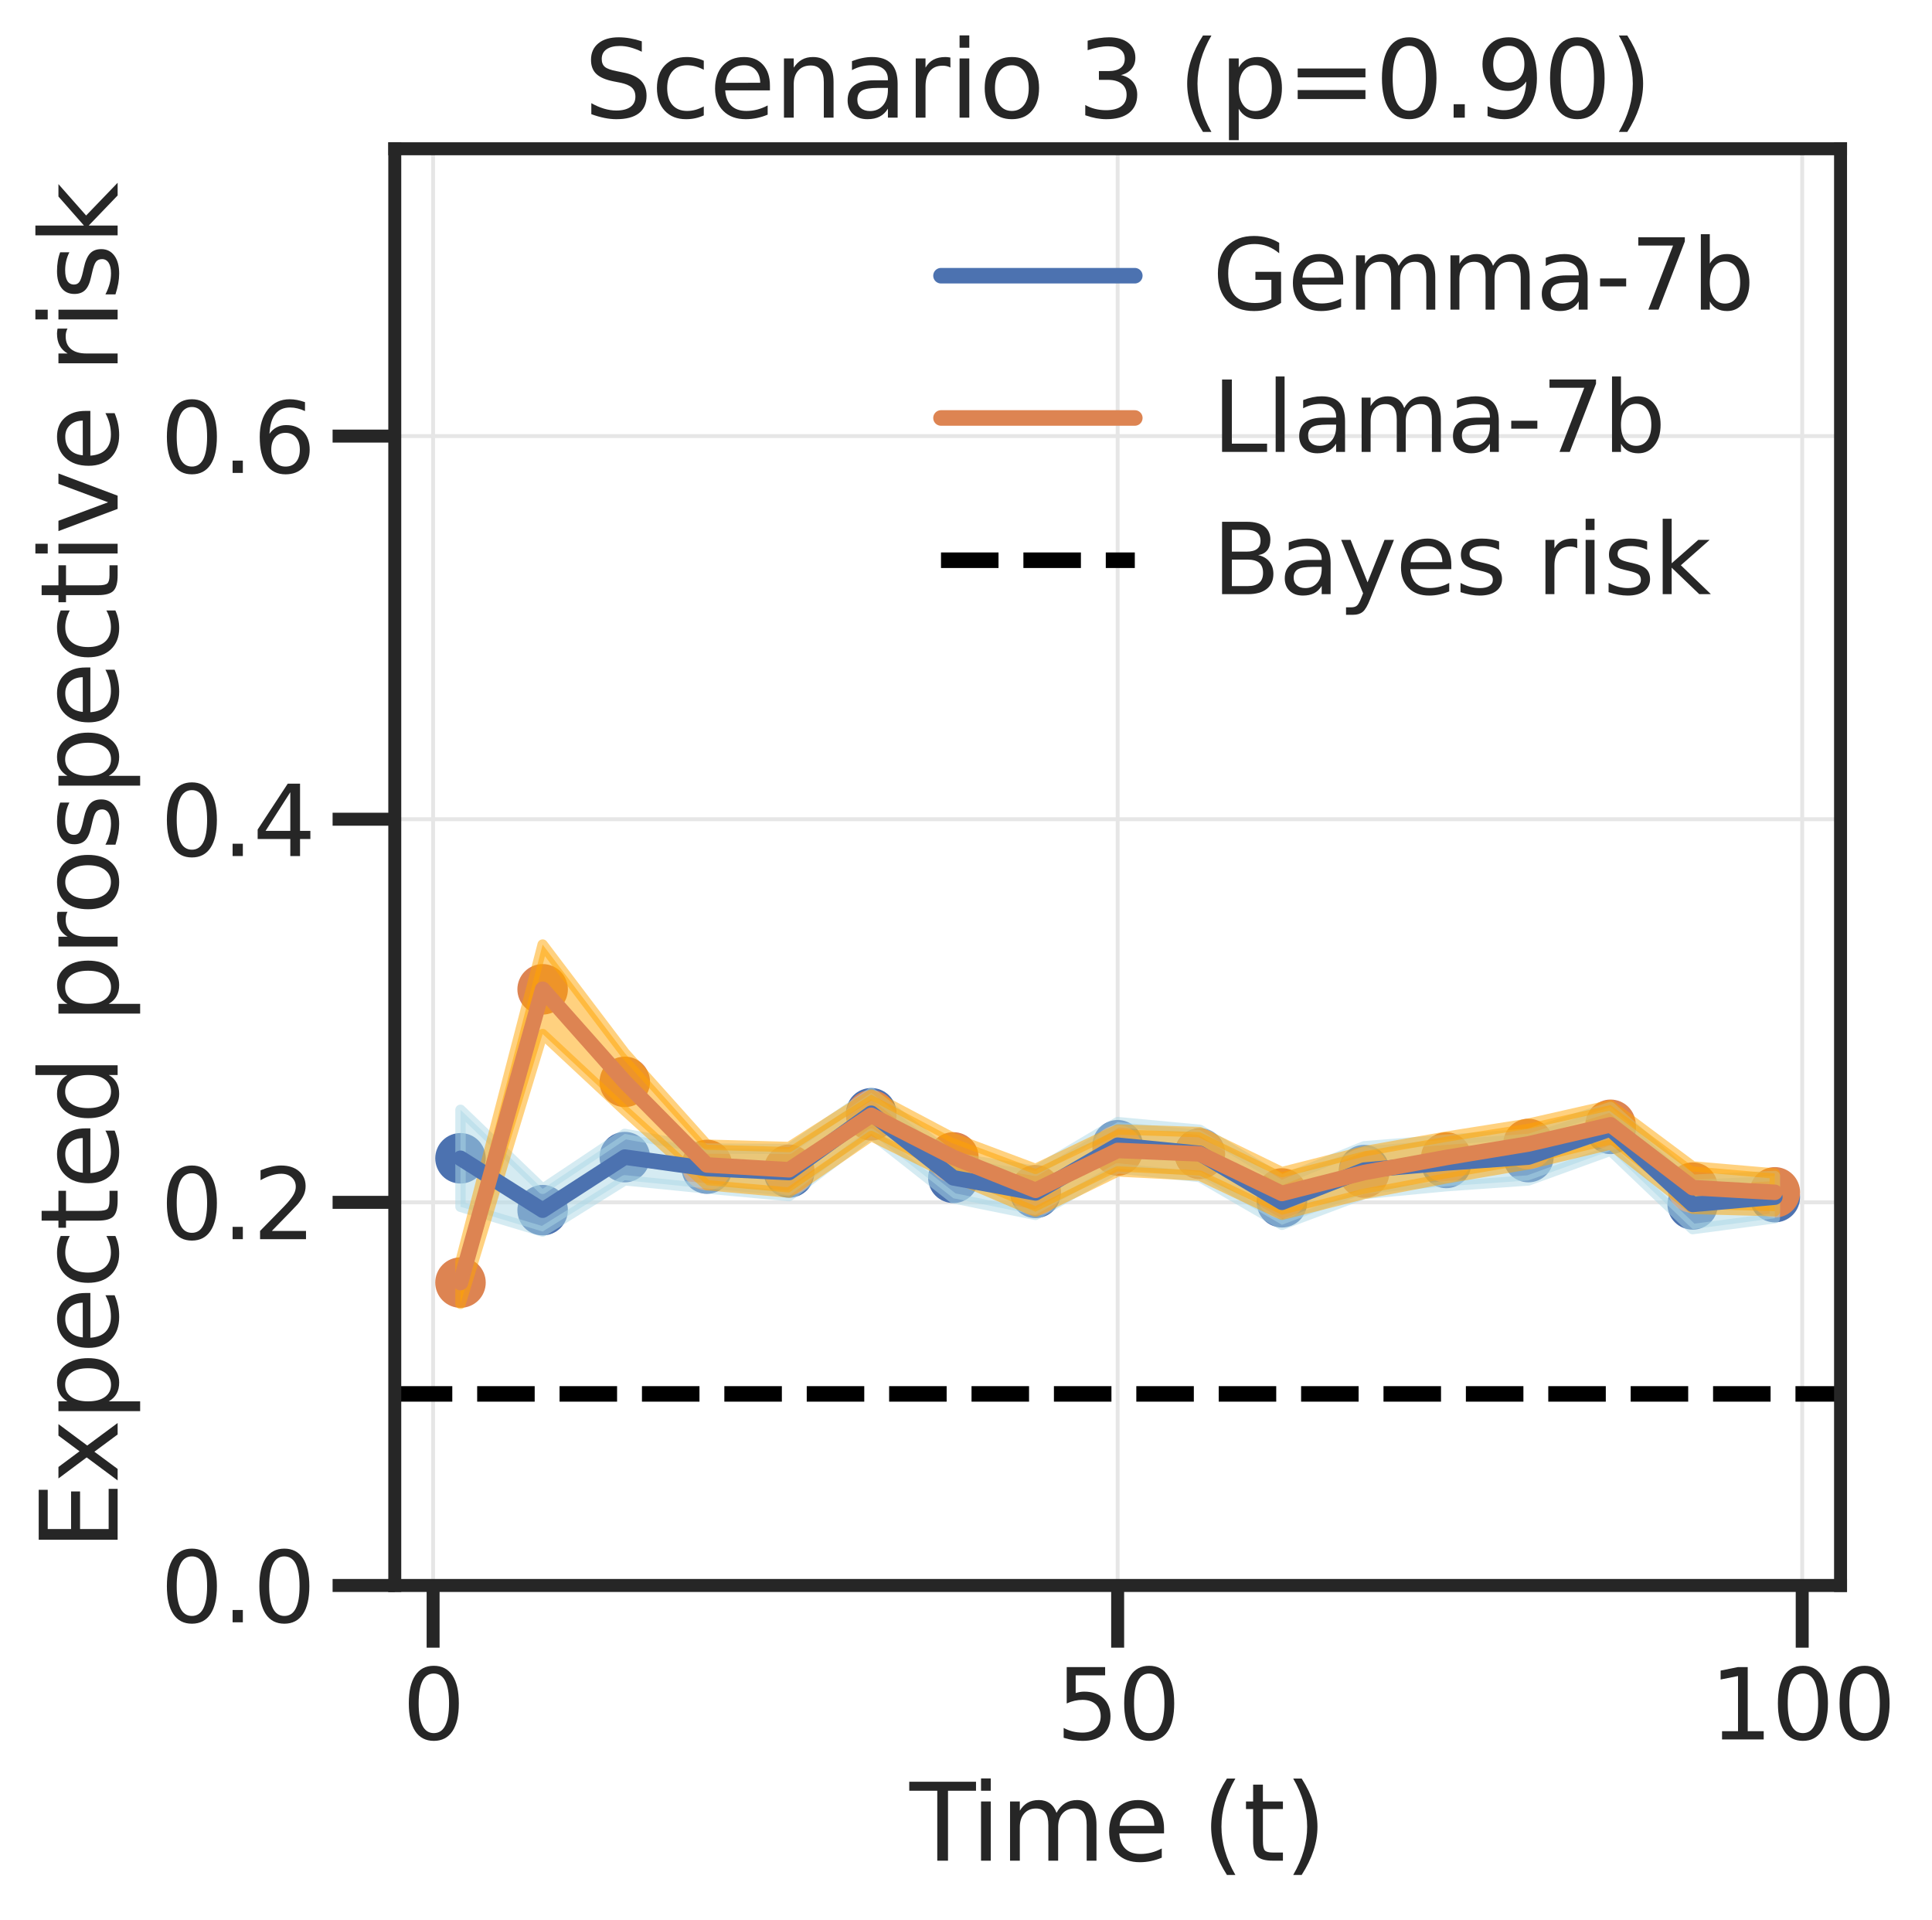 <?xml version="1.0" encoding="utf-8" standalone="no"?>
<!DOCTYPE svg PUBLIC "-//W3C//DTD SVG 1.1//EN"
  "http://www.w3.org/Graphics/SVG/1.1/DTD/svg11.dtd">
<svg xmlns:xlink="http://www.w3.org/1999/xlink" width="372.831pt" height="370.442pt" viewBox="0 0 372.831 370.442" xmlns="http://www.w3.org/2000/svg" version="1.1">
 <defs>
  <style type="text/css">*{stroke-linejoin: round; stroke-linecap: butt}</style>
 </defs>
 <g id="figure_1">
  <g id="patch_1">
   <path d="M 0 370.442 
L 372.831 370.442 
L 372.831 0 
L 0 0 
z
" style="fill: #ffffff"/>
  </g>
  <g id="axes_1">
   <g id="patch_2">
    <path d="M 76.182 305.901 
L 355.182 305.901 
L 355.182 28.701 
L 76.182 28.701 
z
" style="fill: #ffffff"/>
   </g>
   <g id="matplotlib.axis_1">
    <g id="xtick_1">
     <g id="line2d_1">
      <path d="M 83.58 305.901 
L 83.58 28.701 
" clip-path="url(#pe29588c48b)" style="fill: none; stroke: #e6e6e6; stroke-width: 0.75; stroke-linecap: round"/>
     </g>
     <g id="line2d_2">
      <defs>
       <path id="m3d5033e2d2" d="M 0 0 
L 0 12 
" style="stroke: #262626; stroke-width: 2.5"/>
      </defs>
      <g>
       <use xlink:href="#m3d5033e2d2" x="83.58" y="305.901" style="fill: #262626; stroke: #262626; stroke-width: 2.5"/>
      </g>
     </g>
     <g id="text_1">
      <!-- 0 -->
      <g style="fill: #262626" transform="translate(77.631 335.61) scale(0.187 -0.187)">
       <defs>
        <path id="DejaVuSans-30" d="M 2034 4250 
Q 1547 4250 1301 3770 
Q 1056 3291 1056 2328 
Q 1056 1369 1301 889 
Q 1547 409 2034 409 
Q 2525 409 2770 889 
Q 3016 1369 3016 2328 
Q 3016 3291 2770 3770 
Q 2525 4250 2034 4250 
z
M 2034 4750 
Q 2819 4750 3233 4129 
Q 3647 3509 3647 2328 
Q 3647 1150 3233 529 
Q 2819 -91 2034 -91 
Q 1250 -91 836 529 
Q 422 1150 422 2328 
Q 422 3509 836 4129 
Q 1250 4750 2034 4750 
z
" transform="scale(0.016)"/>
       </defs>
       <use xlink:href="#DejaVuSans-30"/>
      </g>
     </g>
    </g>
    <g id="xtick_2">
     <g id="line2d_3">
      <path d="M 215.682 305.901 
L 215.682 28.701 
" clip-path="url(#pe29588c48b)" style="fill: none; stroke: #e6e6e6; stroke-width: 0.75; stroke-linecap: round"/>
     </g>
     <g id="line2d_4">
      <g>
       <use xlink:href="#m3d5033e2d2" x="215.682" y="305.901" style="fill: #262626; stroke: #262626; stroke-width: 2.5"/>
      </g>
     </g>
     <g id="text_2">
      <!-- 50 -->
      <g style="fill: #262626" transform="translate(203.784 335.61) scale(0.187 -0.187)">
       <defs>
        <path id="DejaVuSans-35" d="M 691 4666 
L 3169 4666 
L 3169 4134 
L 1269 4134 
L 1269 2991 
Q 1406 3038 1543 3061 
Q 1681 3084 1819 3084 
Q 2600 3084 3056 2656 
Q 3513 2228 3513 1497 
Q 3513 744 3044 326 
Q 2575 -91 1722 -91 
Q 1428 -91 1123 -41 
Q 819 9 494 109 
L 494 744 
Q 775 591 1075 516 
Q 1375 441 1709 441 
Q 2250 441 2565 725 
Q 2881 1009 2881 1497 
Q 2881 1984 2565 2268 
Q 2250 2553 1709 2553 
Q 1456 2553 1204 2497 
Q 953 2441 691 2322 
L 691 4666 
z
" transform="scale(0.016)"/>
       </defs>
       <use xlink:href="#DejaVuSans-35"/>
       <use xlink:href="#DejaVuSans-30" x="63.623"/>
      </g>
     </g>
    </g>
    <g id="xtick_3">
     <g id="line2d_5">
      <path d="M 347.784 305.901 
L 347.784 28.701 
" clip-path="url(#pe29588c48b)" style="fill: none; stroke: #e6e6e6; stroke-width: 0.75; stroke-linecap: round"/>
     </g>
     <g id="line2d_6">
      <g>
       <use xlink:href="#m3d5033e2d2" x="347.784" y="305.901" style="fill: #262626; stroke: #262626; stroke-width: 2.5"/>
      </g>
     </g>
     <g id="text_3">
      <!-- 100 -->
      <g style="fill: #262626" transform="translate(329.938 335.61) scale(0.187 -0.187)">
       <defs>
        <path id="DejaVuSans-31" d="M 794 531 
L 1825 531 
L 1825 4091 
L 703 3866 
L 703 4441 
L 1819 4666 
L 2450 4666 
L 2450 531 
L 3481 531 
L 3481 0 
L 794 0 
L 794 531 
z
" transform="scale(0.016)"/>
       </defs>
       <use xlink:href="#DejaVuSans-31"/>
       <use xlink:href="#DejaVuSans-30" x="63.623"/>
       <use xlink:href="#DejaVuSans-30" x="127.246"/>
      </g>
     </g>
    </g>
    <g id="text_4">
     <!-- Time (t) -->
     <g style="fill: #262626" transform="translate(175.526 359) scale(0.204 -0.204)">
      <defs>
       <path id="DejaVuSans-54" d="M -19 4666 
L 3928 4666 
L 3928 4134 
L 2272 4134 
L 2272 0 
L 1638 0 
L 1638 4134 
L -19 4134 
L -19 4666 
z
" transform="scale(0.016)"/>
       <path id="DejaVuSans-69" d="M 603 3500 
L 1178 3500 
L 1178 0 
L 603 0 
L 603 3500 
z
M 603 4863 
L 1178 4863 
L 1178 4134 
L 603 4134 
L 603 4863 
z
" transform="scale(0.016)"/>
       <path id="DejaVuSans-6d" d="M 3328 2828 
Q 3544 3216 3844 3400 
Q 4144 3584 4550 3584 
Q 5097 3584 5394 3201 
Q 5691 2819 5691 2113 
L 5691 0 
L 5113 0 
L 5113 2094 
Q 5113 2597 4934 2840 
Q 4756 3084 4391 3084 
Q 3944 3084 3684 2787 
Q 3425 2491 3425 1978 
L 3425 0 
L 2847 0 
L 2847 2094 
Q 2847 2600 2669 2842 
Q 2491 3084 2119 3084 
Q 1678 3084 1418 2786 
Q 1159 2488 1159 1978 
L 1159 0 
L 581 0 
L 581 3500 
L 1159 3500 
L 1159 2956 
Q 1356 3278 1631 3431 
Q 1906 3584 2284 3584 
Q 2666 3584 2933 3390 
Q 3200 3197 3328 2828 
z
" transform="scale(0.016)"/>
       <path id="DejaVuSans-65" d="M 3597 1894 
L 3597 1613 
L 953 1613 
Q 991 1019 1311 708 
Q 1631 397 2203 397 
Q 2534 397 2845 478 
Q 3156 559 3463 722 
L 3463 178 
Q 3153 47 2828 -22 
Q 2503 -91 2169 -91 
Q 1331 -91 842 396 
Q 353 884 353 1716 
Q 353 2575 817 3079 
Q 1281 3584 2069 3584 
Q 2775 3584 3186 3129 
Q 3597 2675 3597 1894 
z
M 3022 2063 
Q 3016 2534 2758 2815 
Q 2500 3097 2075 3097 
Q 1594 3097 1305 2825 
Q 1016 2553 972 2059 
L 3022 2063 
z
" transform="scale(0.016)"/>
       <path id="DejaVuSans-20" transform="scale(0.016)"/>
       <path id="DejaVuSans-28" d="M 1984 4856 
Q 1566 4138 1362 3434 
Q 1159 2731 1159 2009 
Q 1159 1288 1364 580 
Q 1569 -128 1984 -844 
L 1484 -844 
Q 1016 -109 783 600 
Q 550 1309 550 2009 
Q 550 2706 781 3412 
Q 1013 4119 1484 4856 
L 1984 4856 
z
" transform="scale(0.016)"/>
       <path id="DejaVuSans-74" d="M 1172 4494 
L 1172 3500 
L 2356 3500 
L 2356 3053 
L 1172 3053 
L 1172 1153 
Q 1172 725 1289 603 
Q 1406 481 1766 481 
L 2356 481 
L 2356 0 
L 1766 0 
Q 1100 0 847 248 
Q 594 497 594 1153 
L 594 3053 
L 172 3053 
L 172 3500 
L 594 3500 
L 594 4494 
L 1172 4494 
z
" transform="scale(0.016)"/>
       <path id="DejaVuSans-29" d="M 513 4856 
L 1013 4856 
Q 1481 4119 1714 3412 
Q 1947 2706 1947 2009 
Q 1947 1309 1714 600 
Q 1481 -109 1013 -844 
L 513 -844 
Q 928 -128 1133 580 
Q 1338 1288 1338 2009 
Q 1338 2731 1133 3434 
Q 928 4138 513 4856 
z
" transform="scale(0.016)"/>
      </defs>
      <use xlink:href="#DejaVuSans-54"/>
      <use xlink:href="#DejaVuSans-69" x="57.959"/>
      <use xlink:href="#DejaVuSans-6d" x="85.742"/>
      <use xlink:href="#DejaVuSans-65" x="183.154"/>
      <use xlink:href="#DejaVuSans-20" x="244.678"/>
      <use xlink:href="#DejaVuSans-28" x="276.465"/>
      <use xlink:href="#DejaVuSans-74" x="315.479"/>
      <use xlink:href="#DejaVuSans-29" x="354.688"/>
     </g>
    </g>
   </g>
   <g id="matplotlib.axis_2">
    <g id="ytick_1">
     <g id="line2d_7">
      <path d="M 76.182 305.901 
L 355.182 305.901 
" clip-path="url(#pe29588c48b)" style="fill: none; stroke: #e6e6e6; stroke-width: 0.75; stroke-linecap: round"/>
     </g>
     <g id="line2d_8">
      <defs>
       <path id="m070ade17de" d="M 0 0 
L -12 0 
" style="stroke: #262626; stroke-width: 2.5"/>
      </defs>
      <g>
       <use xlink:href="#m070ade17de" x="76.182" y="305.901" style="fill: #262626; stroke: #262626; stroke-width: 2.5"/>
      </g>
     </g>
     <g id="text_5">
      <!-- 0.0 -->
      <g style="fill: #262626" transform="translate(30.943 313.005) scale(0.187 -0.187)">
       <defs>
        <path id="DejaVuSans-2e" d="M 684 794 
L 1344 794 
L 1344 0 
L 684 0 
L 684 794 
z
" transform="scale(0.016)"/>
       </defs>
       <use xlink:href="#DejaVuSans-30"/>
       <use xlink:href="#DejaVuSans-2e" x="63.623"/>
       <use xlink:href="#DejaVuSans-30" x="95.41"/>
      </g>
     </g>
    </g>
    <g id="ytick_2">
     <g id="line2d_9">
      <path d="M 76.182 231.981 
L 355.182 231.981 
" clip-path="url(#pe29588c48b)" style="fill: none; stroke: #e6e6e6; stroke-width: 0.75; stroke-linecap: round"/>
     </g>
     <g id="line2d_10">
      <g>
       <use xlink:href="#m070ade17de" x="76.182" y="231.981" style="fill: #262626; stroke: #262626; stroke-width: 2.5"/>
      </g>
     </g>
     <g id="text_6">
      <!-- 0.2 -->
      <g style="fill: #262626" transform="translate(30.943 239.085) scale(0.187 -0.187)">
       <defs>
        <path id="DejaVuSans-32" d="M 1228 531 
L 3431 531 
L 3431 0 
L 469 0 
L 469 531 
Q 828 903 1448 1529 
Q 2069 2156 2228 2338 
Q 2531 2678 2651 2914 
Q 2772 3150 2772 3378 
Q 2772 3750 2511 3984 
Q 2250 4219 1831 4219 
Q 1534 4219 1204 4116 
Q 875 4013 500 3803 
L 500 4441 
Q 881 4594 1212 4672 
Q 1544 4750 1819 4750 
Q 2544 4750 2975 4387 
Q 3406 4025 3406 3419 
Q 3406 3131 3298 2873 
Q 3191 2616 2906 2266 
Q 2828 2175 2409 1742 
Q 1991 1309 1228 531 
z
" transform="scale(0.016)"/>
       </defs>
       <use xlink:href="#DejaVuSans-30"/>
       <use xlink:href="#DejaVuSans-2e" x="63.623"/>
       <use xlink:href="#DejaVuSans-32" x="95.41"/>
      </g>
     </g>
    </g>
    <g id="ytick_3">
     <g id="line2d_11">
      <path d="M 76.182 158.061 
L 355.182 158.061 
" clip-path="url(#pe29588c48b)" style="fill: none; stroke: #e6e6e6; stroke-width: 0.75; stroke-linecap: round"/>
     </g>
     <g id="line2d_12">
      <g>
       <use xlink:href="#m070ade17de" x="76.182" y="158.061" style="fill: #262626; stroke: #262626; stroke-width: 2.5"/>
      </g>
     </g>
     <g id="text_7">
      <!-- 0.4 -->
      <g style="fill: #262626" transform="translate(30.943 165.165) scale(0.187 -0.187)">
       <defs>
        <path id="DejaVuSans-34" d="M 2419 4116 
L 825 1625 
L 2419 1625 
L 2419 4116 
z
M 2253 4666 
L 3047 4666 
L 3047 1625 
L 3713 1625 
L 3713 1100 
L 3047 1100 
L 3047 0 
L 2419 0 
L 2419 1100 
L 313 1100 
L 313 1709 
L 2253 4666 
z
" transform="scale(0.016)"/>
       </defs>
       <use xlink:href="#DejaVuSans-30"/>
       <use xlink:href="#DejaVuSans-2e" x="63.623"/>
       <use xlink:href="#DejaVuSans-34" x="95.41"/>
      </g>
     </g>
    </g>
    <g id="ytick_4">
     <g id="line2d_13">
      <path d="M 76.182 84.141 
L 355.182 84.141 
" clip-path="url(#pe29588c48b)" style="fill: none; stroke: #e6e6e6; stroke-width: 0.75; stroke-linecap: round"/>
     </g>
     <g id="line2d_14">
      <g>
       <use xlink:href="#m070ade17de" x="76.182" y="84.141" style="fill: #262626; stroke: #262626; stroke-width: 2.5"/>
      </g>
     </g>
     <g id="text_8">
      <!-- 0.6 -->
      <g style="fill: #262626" transform="translate(30.943 91.245) scale(0.187 -0.187)">
       <defs>
        <path id="DejaVuSans-36" d="M 2113 2584 
Q 1688 2584 1439 2293 
Q 1191 2003 1191 1497 
Q 1191 994 1439 701 
Q 1688 409 2113 409 
Q 2538 409 2786 701 
Q 3034 994 3034 1497 
Q 3034 2003 2786 2293 
Q 2538 2584 2113 2584 
z
M 3366 4563 
L 3366 3988 
Q 3128 4100 2886 4159 
Q 2644 4219 2406 4219 
Q 1781 4219 1451 3797 
Q 1122 3375 1075 2522 
Q 1259 2794 1537 2939 
Q 1816 3084 2150 3084 
Q 2853 3084 3261 2657 
Q 3669 2231 3669 1497 
Q 3669 778 3244 343 
Q 2819 -91 2113 -91 
Q 1303 -91 875 529 
Q 447 1150 447 2328 
Q 447 3434 972 4092 
Q 1497 4750 2381 4750 
Q 2619 4750 2861 4703 
Q 3103 4656 3366 4563 
z
" transform="scale(0.016)"/>
       </defs>
       <use xlink:href="#DejaVuSans-30"/>
       <use xlink:href="#DejaVuSans-2e" x="63.623"/>
       <use xlink:href="#DejaVuSans-36" x="95.41"/>
      </g>
     </g>
    </g>
    <g id="text_9">
     <!-- Expected prospective risk -->
     <g style="fill: #262626" transform="translate(22.701 299.123) rotate(-90) scale(0.204 -0.204)">
      <defs>
       <path id="DejaVuSans-45" d="M 628 4666 
L 3578 4666 
L 3578 4134 
L 1259 4134 
L 1259 2753 
L 3481 2753 
L 3481 2222 
L 1259 2222 
L 1259 531 
L 3634 531 
L 3634 0 
L 628 0 
L 628 4666 
z
" transform="scale(0.016)"/>
       <path id="DejaVuSans-78" d="M 3513 3500 
L 2247 1797 
L 3578 0 
L 2900 0 
L 1881 1375 
L 863 0 
L 184 0 
L 1544 1831 
L 300 3500 
L 978 3500 
L 1906 2253 
L 2834 3500 
L 3513 3500 
z
" transform="scale(0.016)"/>
       <path id="DejaVuSans-70" d="M 1159 525 
L 1159 -1331 
L 581 -1331 
L 581 3500 
L 1159 3500 
L 1159 2969 
Q 1341 3281 1617 3432 
Q 1894 3584 2278 3584 
Q 2916 3584 3314 3078 
Q 3713 2572 3713 1747 
Q 3713 922 3314 415 
Q 2916 -91 2278 -91 
Q 1894 -91 1617 61 
Q 1341 213 1159 525 
z
M 3116 1747 
Q 3116 2381 2855 2742 
Q 2594 3103 2138 3103 
Q 1681 3103 1420 2742 
Q 1159 2381 1159 1747 
Q 1159 1113 1420 752 
Q 1681 391 2138 391 
Q 2594 391 2855 752 
Q 3116 1113 3116 1747 
z
" transform="scale(0.016)"/>
       <path id="DejaVuSans-63" d="M 3122 3366 
L 3122 2828 
Q 2878 2963 2633 3030 
Q 2388 3097 2138 3097 
Q 1578 3097 1268 2742 
Q 959 2388 959 1747 
Q 959 1106 1268 751 
Q 1578 397 2138 397 
Q 2388 397 2633 464 
Q 2878 531 3122 666 
L 3122 134 
Q 2881 22 2623 -34 
Q 2366 -91 2075 -91 
Q 1284 -91 818 406 
Q 353 903 353 1747 
Q 353 2603 823 3093 
Q 1294 3584 2113 3584 
Q 2378 3584 2631 3529 
Q 2884 3475 3122 3366 
z
" transform="scale(0.016)"/>
       <path id="DejaVuSans-64" d="M 2906 2969 
L 2906 4863 
L 3481 4863 
L 3481 0 
L 2906 0 
L 2906 525 
Q 2725 213 2448 61 
Q 2172 -91 1784 -91 
Q 1150 -91 751 415 
Q 353 922 353 1747 
Q 353 2572 751 3078 
Q 1150 3584 1784 3584 
Q 2172 3584 2448 3432 
Q 2725 3281 2906 2969 
z
M 947 1747 
Q 947 1113 1208 752 
Q 1469 391 1925 391 
Q 2381 391 2643 752 
Q 2906 1113 2906 1747 
Q 2906 2381 2643 2742 
Q 2381 3103 1925 3103 
Q 1469 3103 1208 2742 
Q 947 2381 947 1747 
z
" transform="scale(0.016)"/>
       <path id="DejaVuSans-72" d="M 2631 2963 
Q 2534 3019 2420 3045 
Q 2306 3072 2169 3072 
Q 1681 3072 1420 2755 
Q 1159 2438 1159 1844 
L 1159 0 
L 581 0 
L 581 3500 
L 1159 3500 
L 1159 2956 
Q 1341 3275 1631 3429 
Q 1922 3584 2338 3584 
Q 2397 3584 2469 3576 
Q 2541 3569 2628 3553 
L 2631 2963 
z
" transform="scale(0.016)"/>
       <path id="DejaVuSans-6f" d="M 1959 3097 
Q 1497 3097 1228 2736 
Q 959 2375 959 1747 
Q 959 1119 1226 758 
Q 1494 397 1959 397 
Q 2419 397 2687 759 
Q 2956 1122 2956 1747 
Q 2956 2369 2687 2733 
Q 2419 3097 1959 3097 
z
M 1959 3584 
Q 2709 3584 3137 3096 
Q 3566 2609 3566 1747 
Q 3566 888 3137 398 
Q 2709 -91 1959 -91 
Q 1206 -91 779 398 
Q 353 888 353 1747 
Q 353 2609 779 3096 
Q 1206 3584 1959 3584 
z
" transform="scale(0.016)"/>
       <path id="DejaVuSans-73" d="M 2834 3397 
L 2834 2853 
Q 2591 2978 2328 3040 
Q 2066 3103 1784 3103 
Q 1356 3103 1142 2972 
Q 928 2841 928 2578 
Q 928 2378 1081 2264 
Q 1234 2150 1697 2047 
L 1894 2003 
Q 2506 1872 2764 1633 
Q 3022 1394 3022 966 
Q 3022 478 2636 193 
Q 2250 -91 1575 -91 
Q 1294 -91 989 -36 
Q 684 19 347 128 
L 347 722 
Q 666 556 975 473 
Q 1284 391 1588 391 
Q 1994 391 2212 530 
Q 2431 669 2431 922 
Q 2431 1156 2273 1281 
Q 2116 1406 1581 1522 
L 1381 1569 
Q 847 1681 609 1914 
Q 372 2147 372 2553 
Q 372 3047 722 3315 
Q 1072 3584 1716 3584 
Q 2034 3584 2315 3537 
Q 2597 3491 2834 3397 
z
" transform="scale(0.016)"/>
       <path id="DejaVuSans-76" d="M 191 3500 
L 800 3500 
L 1894 563 
L 2988 3500 
L 3597 3500 
L 2284 0 
L 1503 0 
L 191 3500 
z
" transform="scale(0.016)"/>
       <path id="DejaVuSans-6b" d="M 581 4863 
L 1159 4863 
L 1159 1991 
L 2875 3500 
L 3609 3500 
L 1753 1863 
L 3688 0 
L 2938 0 
L 1159 1709 
L 1159 0 
L 581 0 
L 581 4863 
z
" transform="scale(0.016)"/>
      </defs>
      <use xlink:href="#DejaVuSans-45"/>
      <use xlink:href="#DejaVuSans-78" x="63.184"/>
      <use xlink:href="#DejaVuSans-70" x="122.363"/>
      <use xlink:href="#DejaVuSans-65" x="185.84"/>
      <use xlink:href="#DejaVuSans-63" x="247.363"/>
      <use xlink:href="#DejaVuSans-74" x="302.344"/>
      <use xlink:href="#DejaVuSans-65" x="341.553"/>
      <use xlink:href="#DejaVuSans-64" x="403.076"/>
      <use xlink:href="#DejaVuSans-20" x="466.553"/>
      <use xlink:href="#DejaVuSans-70" x="498.34"/>
      <use xlink:href="#DejaVuSans-72" x="561.816"/>
      <use xlink:href="#DejaVuSans-6f" x="600.68"/>
      <use xlink:href="#DejaVuSans-73" x="661.861"/>
      <use xlink:href="#DejaVuSans-70" x="713.961"/>
      <use xlink:href="#DejaVuSans-65" x="777.438"/>
      <use xlink:href="#DejaVuSans-63" x="838.961"/>
      <use xlink:href="#DejaVuSans-74" x="893.941"/>
      <use xlink:href="#DejaVuSans-69" x="933.15"/>
      <use xlink:href="#DejaVuSans-76" x="960.934"/>
      <use xlink:href="#DejaVuSans-65" x="1020.113"/>
      <use xlink:href="#DejaVuSans-20" x="1081.637"/>
      <use xlink:href="#DejaVuSans-72" x="1113.424"/>
      <use xlink:href="#DejaVuSans-69" x="1154.537"/>
      <use xlink:href="#DejaVuSans-73" x="1182.32"/>
      <use xlink:href="#DejaVuSans-6b" x="1234.42"/>
     </g>
    </g>
   </g>
   <g id="PathCollection_1">
    <defs>
     <path id="m1cfa9306ec" d="M 0 3.873 
C 1.027 3.873 2.012 3.465 2.739 2.739 
C 3.465 2.012 3.873 1.027 3.873 0 
C 3.873 -1.027 3.465 -2.012 2.739 -2.739 
C 2.012 -3.465 1.027 -3.873 0 -3.873 
C -1.027 -3.873 -2.012 -3.465 -2.739 -2.739 
C -3.465 -2.012 -3.873 -1.027 -3.873 0 
C -3.873 1.027 -3.465 2.012 -2.739 2.739 
C -2.012 3.465 -1.027 3.873 0 3.873 
z
" style="stroke: #4c72b0; stroke-width: 2"/>
    </defs>
    <g clip-path="url(#pe29588c48b)">
     <use xlink:href="#m1cfa9306ec" x="88.864" y="223.482" style="fill: #4c72b0; stroke: #4c72b0; stroke-width: 2"/>
     <use xlink:href="#m1cfa9306ec" x="104.716" y="233.49" style="fill: #4c72b0; stroke: #4c72b0; stroke-width: 2"/>
     <use xlink:href="#m1cfa9306ec" x="120.569" y="223.254" style="fill: #4c72b0; stroke: #4c72b0; stroke-width: 2"/>
     <use xlink:href="#m1cfa9306ec" x="136.421" y="225.46" style="fill: #4c72b0; stroke: #4c72b0; stroke-width: 2"/>
     <use xlink:href="#m1cfa9306ec" x="152.273" y="226.222" style="fill: #4c72b0; stroke: #4c72b0; stroke-width: 2"/>
     <use xlink:href="#m1cfa9306ec" x="168.125" y="214.791" style="fill: #4c72b0; stroke: #4c72b0; stroke-width: 2"/>
     <use xlink:href="#m1cfa9306ec" x="183.978" y="227.25" style="fill: #4c72b0; stroke: #4c72b0; stroke-width: 2"/>
     <use xlink:href="#m1cfa9306ec" x="199.83" y="230.154" style="fill: #4c72b0; stroke: #4c72b0; stroke-width: 2"/>
     <use xlink:href="#m1cfa9306ec" x="215.682" y="220.963" style="fill: #4c72b0; stroke: #4c72b0; stroke-width: 2"/>
     <use xlink:href="#m1cfa9306ec" x="231.534" y="222.54" style="fill: #4c72b0; stroke: #4c72b0; stroke-width: 2"/>
     <use xlink:href="#m1cfa9306ec" x="247.387" y="231.964" style="fill: #4c72b0; stroke: #4c72b0; stroke-width: 2"/>
     <use xlink:href="#m1cfa9306ec" x="263.239" y="225.766" style="fill: #4c72b0; stroke: #4c72b0; stroke-width: 2"/>
     <use xlink:href="#m1cfa9306ec" x="279.091" y="224.379" style="fill: #4c72b0; stroke: #4c72b0; stroke-width: 2"/>
     <use xlink:href="#m1cfa9306ec" x="294.944" y="223.248" style="fill: #4c72b0; stroke: #4c72b0; stroke-width: 2"/>
     <use xlink:href="#m1cfa9306ec" x="310.796" y="217.801" style="fill: #4c72b0; stroke: #4c72b0; stroke-width: 2"/>
     <use xlink:href="#m1cfa9306ec" x="326.648" y="232.384" style="fill: #4c72b0; stroke: #4c72b0; stroke-width: 2"/>
     <use xlink:href="#m1cfa9306ec" x="342.5" y="230.972" style="fill: #4c72b0; stroke: #4c72b0; stroke-width: 2"/>
    </g>
   </g>
   <g id="PathCollection_2">
    <defs>
     <path id="m810aafa02f" d="M 0 3.873 
C 1.027 3.873 2.012 3.465 2.739 2.739 
C 3.465 2.012 3.873 1.027 3.873 0 
C 3.873 -1.027 3.465 -2.012 2.739 -2.739 
C 2.012 -3.465 1.027 -3.873 0 -3.873 
C -1.027 -3.873 -2.012 -3.465 -2.739 -2.739 
C -3.465 -2.012 -3.873 -1.027 -3.873 0 
C -3.873 1.027 -3.465 2.012 -2.739 2.739 
C -2.012 3.465 -1.027 3.873 0 3.873 
z
" style="stroke: #dd8452; stroke-width: 2"/>
    </defs>
    <g clip-path="url(#pe29588c48b)">
     <use xlink:href="#m810aafa02f" x="88.864" y="247.462" style="fill: #dd8452; stroke: #dd8452; stroke-width: 2"/>
     <use xlink:href="#m810aafa02f" x="104.716" y="190.879" style="fill: #dd8452; stroke: #dd8452; stroke-width: 2"/>
     <use xlink:href="#m810aafa02f" x="120.569" y="208.734" style="fill: #dd8452; stroke: #dd8452; stroke-width: 2"/>
     <use xlink:href="#m810aafa02f" x="136.421" y="224.766" style="fill: #dd8452; stroke: #dd8452; stroke-width: 2"/>
     <use xlink:href="#m810aafa02f" x="152.273" y="225.695" style="fill: #dd8452; stroke: #dd8452; stroke-width: 2"/>
     <use xlink:href="#m810aafa02f" x="168.125" y="215.187" style="fill: #dd8452; stroke: #dd8452; stroke-width: 2"/>
     <use xlink:href="#m810aafa02f" x="183.978" y="223.308" style="fill: #dd8452; stroke: #dd8452; stroke-width: 2"/>
     <use xlink:href="#m810aafa02f" x="199.83" y="229.656" style="fill: #dd8452; stroke: #dd8452; stroke-width: 2"/>
     <use xlink:href="#m810aafa02f" x="215.682" y="221.97" style="fill: #dd8452; stroke: #dd8452; stroke-width: 2"/>
     <use xlink:href="#m810aafa02f" x="231.534" y="222.631" style="fill: #dd8452; stroke: #dd8452; stroke-width: 2"/>
     <use xlink:href="#m810aafa02f" x="247.387" y="230.265" style="fill: #dd8452; stroke: #dd8452; stroke-width: 2"/>
     <use xlink:href="#m810aafa02f" x="263.239" y="226.237" style="fill: #dd8452; stroke: #dd8452; stroke-width: 2"/>
     <use xlink:href="#m810aafa02f" x="279.091" y="223.332" style="fill: #dd8452; stroke: #dd8452; stroke-width: 2"/>
     <use xlink:href="#m810aafa02f" x="294.944" y="220.717" style="fill: #dd8452; stroke: #dd8452; stroke-width: 2"/>
     <use xlink:href="#m810aafa02f" x="310.796" y="217.02" style="fill: #dd8452; stroke: #dd8452; stroke-width: 2"/>
     <use xlink:href="#m810aafa02f" x="326.648" y="229.144" style="fill: #dd8452; stroke: #dd8452; stroke-width: 2"/>
     <use xlink:href="#m810aafa02f" x="342.5" y="230.049" style="fill: #dd8452; stroke: #dd8452; stroke-width: 2"/>
    </g>
   </g>
   <g id="PolyCollection_1">
    <defs>
     <path id="m5bf8f69432" d="M 88.864 -156.318 
L 88.864 -137.603 
L 104.716 -132.829 
L 120.569 -142.714 
L 136.421 -141.131 
L 152.273 -139.672 
L 168.125 -151.711 
L 183.978 -139.25 
L 199.83 -136.039 
L 215.682 -145.014 
L 231.534 -143.346 
L 247.387 -134.133 
L 263.239 -140.076 
L 279.091 -141.577 
L 294.944 -142.683 
L 310.796 -148.425 
L 326.648 -133.296 
L 342.5 -135.392 
L 342.5 -143.548 
L 342.5 -143.548 
L 326.648 -142.821 
L 310.796 -156.857 
L 294.944 -151.706 
L 279.091 -150.55 
L 263.239 -149.277 
L 247.387 -142.824 
L 231.534 -152.457 
L 215.682 -153.945 
L 199.83 -144.538 
L 183.978 -147.133 
L 168.125 -159.591 
L 152.273 -148.768 
L 136.421 -148.834 
L 120.569 -151.663 
L 104.716 -141.075 
L 88.864 -156.318 
z
" style="stroke: #add8e6; stroke-opacity: 0.5; stroke-width: 2"/>
    </defs>
    <g clip-path="url(#pe29588c48b)">
     <use xlink:href="#m5bf8f69432" x="0" y="370.442" style="fill: #add8e6; fill-opacity: 0.5; stroke: #add8e6; stroke-opacity: 0.5; stroke-width: 2"/>
    </g>
   </g>
   <g id="PolyCollection_2">
    <defs>
     <path id="m5c2a8adcfa" d="M 88.864 -127.086 
L 88.864 -118.875 
L 104.716 -170.928 
L 120.569 -156.144 
L 136.421 -141.767 
L 152.273 -140.353 
L 168.125 -151.252 
L 183.978 -143.402 
L 199.83 -136.648 
L 215.682 -144.424 
L 231.534 -143.609 
L 247.387 -136.062 
L 263.239 -140.087 
L 279.091 -143.084 
L 294.944 -145.805 
L 310.796 -149.611 
L 326.648 -137.199 
L 342.5 -136.753 
L 342.5 -144.033 
L 342.5 -144.033 
L 326.648 -145.398 
L 310.796 -157.233 
L 294.944 -153.645 
L 279.091 -151.136 
L 263.239 -148.324 
L 247.387 -144.293 
L 231.534 -152.013 
L 215.682 -152.521 
L 199.83 -144.925 
L 183.978 -150.866 
L 168.125 -159.258 
L 152.273 -149.141 
L 136.421 -149.586 
L 120.569 -167.273 
L 104.716 -188.199 
L 88.864 -127.086 
z
" style="stroke: #ffa500; stroke-opacity: 0.5; stroke-width: 2"/>
    </defs>
    <g clip-path="url(#pe29588c48b)">
     <use xlink:href="#m5c2a8adcfa" x="0" y="370.442" style="fill: #ffa500; fill-opacity: 0.5; stroke: #ffa500; stroke-opacity: 0.5; stroke-width: 2"/>
    </g>
   </g>
   <g id="line2d_15">
    <path d="M 88.864 223.482 
L 104.716 233.49 
L 120.569 223.254 
L 136.421 225.46 
L 152.273 226.222 
L 168.125 214.791 
L 183.978 227.25 
L 199.83 230.154 
L 215.682 220.963 
L 231.534 222.54 
L 247.387 231.964 
L 263.239 225.766 
L 279.091 224.379 
L 294.944 223.248 
L 310.796 217.801 
L 326.648 232.384 
L 342.5 230.972 
" clip-path="url(#pe29588c48b)" style="fill: none; stroke: #4c72b0; stroke-width: 3; stroke-linecap: round"/>
   </g>
   <g id="line2d_16">
    <path d="M 88.864 247.462 
L 104.716 190.879 
L 120.569 208.734 
L 136.421 224.766 
L 152.273 225.695 
L 168.125 215.187 
L 183.978 223.308 
L 199.83 229.656 
L 215.682 221.97 
L 231.534 222.631 
L 247.387 230.265 
L 263.239 226.237 
L 279.091 223.332 
L 294.944 220.717 
L 310.796 217.02 
L 326.648 229.144 
L 342.5 230.049 
" clip-path="url(#pe29588c48b)" style="fill: none; stroke: #dd8452; stroke-width: 3; stroke-linecap: round"/>
   </g>
   <g id="line2d_17">
    <path d="M 76.182 268.941 
L 355.182 268.941 
" clip-path="url(#pe29588c48b)" style="fill: none; stroke-dasharray: 11.1,4.8; stroke-dashoffset: 0; stroke: #000000; stroke-width: 3"/>
   </g>
   <g id="patch_3">
    <path d="M 76.182 305.901 
L 76.182 28.701 
" style="fill: none; stroke: #262626; stroke-width: 2.5; stroke-linejoin: miter; stroke-linecap: square"/>
   </g>
   <g id="patch_4">
    <path d="M 355.182 305.901 
L 355.182 28.701 
" style="fill: none; stroke: #262626; stroke-width: 2.5; stroke-linejoin: miter; stroke-linecap: square"/>
   </g>
   <g id="patch_5">
    <path d="M 76.182 305.901 
L 355.182 305.901 
" style="fill: none; stroke: #262626; stroke-width: 2.5; stroke-linejoin: miter; stroke-linecap: square"/>
   </g>
   <g id="patch_6">
    <path d="M 76.182 28.701 
L 355.182 28.701 
" style="fill: none; stroke: #262626; stroke-width: 2.5; stroke-linejoin: miter; stroke-linecap: square"/>
   </g>
   <g id="text_10">
    <!-- Scenario 3 (p=0.90) -->
    <g style="fill: #262626" transform="translate(112.673 22.701) scale(0.204 -0.204)">
     <defs>
      <path id="DejaVuSans-53" d="M 3425 4513 
L 3425 3897 
Q 3066 4069 2747 4153 
Q 2428 4238 2131 4238 
Q 1616 4238 1336 4038 
Q 1056 3838 1056 3469 
Q 1056 3159 1242 3001 
Q 1428 2844 1947 2747 
L 2328 2669 
Q 3034 2534 3370 2195 
Q 3706 1856 3706 1288 
Q 3706 609 3251 259 
Q 2797 -91 1919 -91 
Q 1588 -91 1214 -16 
Q 841 59 441 206 
L 441 856 
Q 825 641 1194 531 
Q 1563 422 1919 422 
Q 2459 422 2753 634 
Q 3047 847 3047 1241 
Q 3047 1584 2836 1778 
Q 2625 1972 2144 2069 
L 1759 2144 
Q 1053 2284 737 2584 
Q 422 2884 422 3419 
Q 422 4038 858 4394 
Q 1294 4750 2059 4750 
Q 2388 4750 2728 4690 
Q 3069 4631 3425 4513 
z
" transform="scale(0.016)"/>
      <path id="DejaVuSans-6e" d="M 3513 2113 
L 3513 0 
L 2938 0 
L 2938 2094 
Q 2938 2591 2744 2837 
Q 2550 3084 2163 3084 
Q 1697 3084 1428 2787 
Q 1159 2491 1159 1978 
L 1159 0 
L 581 0 
L 581 3500 
L 1159 3500 
L 1159 2956 
Q 1366 3272 1645 3428 
Q 1925 3584 2291 3584 
Q 2894 3584 3203 3211 
Q 3513 2838 3513 2113 
z
" transform="scale(0.016)"/>
      <path id="DejaVuSans-61" d="M 2194 1759 
Q 1497 1759 1228 1600 
Q 959 1441 959 1056 
Q 959 750 1161 570 
Q 1363 391 1709 391 
Q 2188 391 2477 730 
Q 2766 1069 2766 1631 
L 2766 1759 
L 2194 1759 
z
M 3341 1997 
L 3341 0 
L 2766 0 
L 2766 531 
Q 2569 213 2275 61 
Q 1981 -91 1556 -91 
Q 1019 -91 701 211 
Q 384 513 384 1019 
Q 384 1609 779 1909 
Q 1175 2209 1959 2209 
L 2766 2209 
L 2766 2266 
Q 2766 2663 2505 2880 
Q 2244 3097 1772 3097 
Q 1472 3097 1187 3025 
Q 903 2953 641 2809 
L 641 3341 
Q 956 3463 1253 3523 
Q 1550 3584 1831 3584 
Q 2591 3584 2966 3190 
Q 3341 2797 3341 1997 
z
" transform="scale(0.016)"/>
      <path id="DejaVuSans-33" d="M 2597 2516 
Q 3050 2419 3304 2112 
Q 3559 1806 3559 1356 
Q 3559 666 3084 287 
Q 2609 -91 1734 -91 
Q 1441 -91 1130 -33 
Q 819 25 488 141 
L 488 750 
Q 750 597 1062 519 
Q 1375 441 1716 441 
Q 2309 441 2620 675 
Q 2931 909 2931 1356 
Q 2931 1769 2642 2001 
Q 2353 2234 1838 2234 
L 1294 2234 
L 1294 2753 
L 1863 2753 
Q 2328 2753 2575 2939 
Q 2822 3125 2822 3475 
Q 2822 3834 2567 4026 
Q 2313 4219 1838 4219 
Q 1578 4219 1281 4162 
Q 984 4106 628 3988 
L 628 4550 
Q 988 4650 1302 4700 
Q 1616 4750 1894 4750 
Q 2613 4750 3031 4423 
Q 3450 4097 3450 3541 
Q 3450 3153 3228 2886 
Q 3006 2619 2597 2516 
z
" transform="scale(0.016)"/>
      <path id="DejaVuSans-3d" d="M 678 2906 
L 4684 2906 
L 4684 2381 
L 678 2381 
L 678 2906 
z
M 678 1631 
L 4684 1631 
L 4684 1100 
L 678 1100 
L 678 1631 
z
" transform="scale(0.016)"/>
      <path id="DejaVuSans-39" d="M 703 97 
L 703 672 
Q 941 559 1184 500 
Q 1428 441 1663 441 
Q 2288 441 2617 861 
Q 2947 1281 2994 2138 
Q 2813 1869 2534 1725 
Q 2256 1581 1919 1581 
Q 1219 1581 811 2004 
Q 403 2428 403 3163 
Q 403 3881 828 4315 
Q 1253 4750 1959 4750 
Q 2769 4750 3195 4129 
Q 3622 3509 3622 2328 
Q 3622 1225 3098 567 
Q 2575 -91 1691 -91 
Q 1453 -91 1209 -44 
Q 966 3 703 97 
z
M 1959 2075 
Q 2384 2075 2632 2365 
Q 2881 2656 2881 3163 
Q 2881 3666 2632 3958 
Q 2384 4250 1959 4250 
Q 1534 4250 1286 3958 
Q 1038 3666 1038 3163 
Q 1038 2656 1286 2365 
Q 1534 2075 1959 2075 
z
" transform="scale(0.016)"/>
     </defs>
     <use xlink:href="#DejaVuSans-53"/>
     <use xlink:href="#DejaVuSans-63" x="63.477"/>
     <use xlink:href="#DejaVuSans-65" x="118.457"/>
     <use xlink:href="#DejaVuSans-6e" x="179.98"/>
     <use xlink:href="#DejaVuSans-61" x="243.359"/>
     <use xlink:href="#DejaVuSans-72" x="304.639"/>
     <use xlink:href="#DejaVuSans-69" x="345.752"/>
     <use xlink:href="#DejaVuSans-6f" x="373.535"/>
     <use xlink:href="#DejaVuSans-20" x="434.717"/>
     <use xlink:href="#DejaVuSans-33" x="466.504"/>
     <use xlink:href="#DejaVuSans-20" x="530.127"/>
     <use xlink:href="#DejaVuSans-28" x="561.914"/>
     <use xlink:href="#DejaVuSans-70" x="600.928"/>
     <use xlink:href="#DejaVuSans-3d" x="664.404"/>
     <use xlink:href="#DejaVuSans-30" x="748.193"/>
     <use xlink:href="#DejaVuSans-2e" x="811.816"/>
     <use xlink:href="#DejaVuSans-39" x="843.604"/>
     <use xlink:href="#DejaVuSans-30" x="907.227"/>
     <use xlink:href="#DejaVuSans-29" x="970.85"/>
    </g>
   </g>
   <g id="legend_1">
    <g id="line2d_18">
     <path d="M 181.591 53.195 
L 200.291 53.195 
L 218.991 53.195 
" style="fill: none; stroke: #4c72b0; stroke-width: 3; stroke-linecap: round"/>
    </g>
    <g id="text_11">
     <!-- Gemma-7b -->
     <g style="fill: #262626" transform="translate(233.951 59.74) scale(0.187 -0.187)">
      <defs>
       <path id="DejaVuSans-47" d="M 3809 666 
L 3809 1919 
L 2778 1919 
L 2778 2438 
L 4434 2438 
L 4434 434 
Q 4069 175 3628 42 
Q 3188 -91 2688 -91 
Q 1594 -91 976 548 
Q 359 1188 359 2328 
Q 359 3472 976 4111 
Q 1594 4750 2688 4750 
Q 3144 4750 3555 4637 
Q 3966 4525 4313 4306 
L 4313 3634 
Q 3963 3931 3569 4081 
Q 3175 4231 2741 4231 
Q 1884 4231 1454 3753 
Q 1025 3275 1025 2328 
Q 1025 1384 1454 906 
Q 1884 428 2741 428 
Q 3075 428 3337 486 
Q 3600 544 3809 666 
z
" transform="scale(0.016)"/>
       <path id="DejaVuSans-2d" d="M 313 2009 
L 1997 2009 
L 1997 1497 
L 313 1497 
L 313 2009 
z
" transform="scale(0.016)"/>
       <path id="DejaVuSans-37" d="M 525 4666 
L 3525 4666 
L 3525 4397 
L 1831 0 
L 1172 0 
L 2766 4134 
L 525 4134 
L 525 4666 
z
" transform="scale(0.016)"/>
       <path id="DejaVuSans-62" d="M 3116 1747 
Q 3116 2381 2855 2742 
Q 2594 3103 2138 3103 
Q 1681 3103 1420 2742 
Q 1159 2381 1159 1747 
Q 1159 1113 1420 752 
Q 1681 391 2138 391 
Q 2594 391 2855 752 
Q 3116 1113 3116 1747 
z
M 1159 2969 
Q 1341 3281 1617 3432 
Q 1894 3584 2278 3584 
Q 2916 3584 3314 3078 
Q 3713 2572 3713 1747 
Q 3713 922 3314 415 
Q 2916 -91 2278 -91 
Q 1894 -91 1617 61 
Q 1341 213 1159 525 
L 1159 0 
L 581 0 
L 581 4863 
L 1159 4863 
L 1159 2969 
z
" transform="scale(0.016)"/>
      </defs>
      <use xlink:href="#DejaVuSans-47"/>
      <use xlink:href="#DejaVuSans-65" x="77.49"/>
      <use xlink:href="#DejaVuSans-6d" x="139.014"/>
      <use xlink:href="#DejaVuSans-6d" x="236.426"/>
      <use xlink:href="#DejaVuSans-61" x="333.838"/>
      <use xlink:href="#DejaVuSans-2d" x="395.117"/>
      <use xlink:href="#DejaVuSans-37" x="431.201"/>
      <use xlink:href="#DejaVuSans-62" x="494.824"/>
     </g>
    </g>
    <g id="line2d_19">
     <path d="M 181.591 80.643 
L 200.291 80.643 
L 218.991 80.643 
" style="fill: none; stroke: #dd8452; stroke-width: 3; stroke-linecap: round"/>
    </g>
    <g id="text_12">
     <!-- Llama-7b -->
     <g style="fill: #262626" transform="translate(233.951 87.188) scale(0.187 -0.187)">
      <defs>
       <path id="DejaVuSans-4c" d="M 628 4666 
L 1259 4666 
L 1259 531 
L 3531 531 
L 3531 0 
L 628 0 
L 628 4666 
z
" transform="scale(0.016)"/>
       <path id="DejaVuSans-6c" d="M 603 4863 
L 1178 4863 
L 1178 0 
L 603 0 
L 603 4863 
z
" transform="scale(0.016)"/>
      </defs>
      <use xlink:href="#DejaVuSans-4c"/>
      <use xlink:href="#DejaVuSans-6c" x="55.713"/>
      <use xlink:href="#DejaVuSans-61" x="83.496"/>
      <use xlink:href="#DejaVuSans-6d" x="144.775"/>
      <use xlink:href="#DejaVuSans-61" x="242.188"/>
      <use xlink:href="#DejaVuSans-2d" x="303.467"/>
      <use xlink:href="#DejaVuSans-37" x="339.551"/>
      <use xlink:href="#DejaVuSans-62" x="403.174"/>
     </g>
    </g>
    <g id="line2d_20">
     <path d="M 181.591 108.091 
L 200.291 108.091 
L 218.991 108.091 
" style="fill: none; stroke-dasharray: 11.1,4.8; stroke-dashoffset: 0; stroke: #000000; stroke-width: 3"/>
    </g>
    <g id="text_13">
     <!-- Bayes risk -->
     <g style="fill: #262626" transform="translate(233.951 114.636) scale(0.187 -0.187)">
      <defs>
       <path id="DejaVuSans-42" d="M 1259 2228 
L 1259 519 
L 2272 519 
Q 2781 519 3026 730 
Q 3272 941 3272 1375 
Q 3272 1813 3026 2020 
Q 2781 2228 2272 2228 
L 1259 2228 
z
M 1259 4147 
L 1259 2741 
L 2194 2741 
Q 2656 2741 2882 2914 
Q 3109 3088 3109 3444 
Q 3109 3797 2882 3972 
Q 2656 4147 2194 4147 
L 1259 4147 
z
M 628 4666 
L 2241 4666 
Q 2963 4666 3353 4366 
Q 3744 4066 3744 3513 
Q 3744 3084 3544 2831 
Q 3344 2578 2956 2516 
Q 3422 2416 3680 2098 
Q 3938 1781 3938 1306 
Q 3938 681 3513 340 
Q 3088 0 2303 0 
L 628 0 
L 628 4666 
z
" transform="scale(0.016)"/>
       <path id="DejaVuSans-79" d="M 2059 -325 
Q 1816 -950 1584 -1140 
Q 1353 -1331 966 -1331 
L 506 -1331 
L 506 -850 
L 844 -850 
Q 1081 -850 1212 -737 
Q 1344 -625 1503 -206 
L 1606 56 
L 191 3500 
L 800 3500 
L 1894 763 
L 2988 3500 
L 3597 3500 
L 2059 -325 
z
" transform="scale(0.016)"/>
      </defs>
      <use xlink:href="#DejaVuSans-42"/>
      <use xlink:href="#DejaVuSans-61" x="68.604"/>
      <use xlink:href="#DejaVuSans-79" x="129.883"/>
      <use xlink:href="#DejaVuSans-65" x="189.062"/>
      <use xlink:href="#DejaVuSans-73" x="250.586"/>
      <use xlink:href="#DejaVuSans-20" x="302.686"/>
      <use xlink:href="#DejaVuSans-72" x="334.473"/>
      <use xlink:href="#DejaVuSans-69" x="375.586"/>
      <use xlink:href="#DejaVuSans-73" x="403.369"/>
      <use xlink:href="#DejaVuSans-6b" x="455.469"/>
     </g>
    </g>
   </g>
  </g>
 </g>
 <defs>
  <clipPath id="pe29588c48b">
   <rect x="76.182" y="28.701" width="279" height="277.2"/>
  </clipPath>
 </defs>
</svg>
